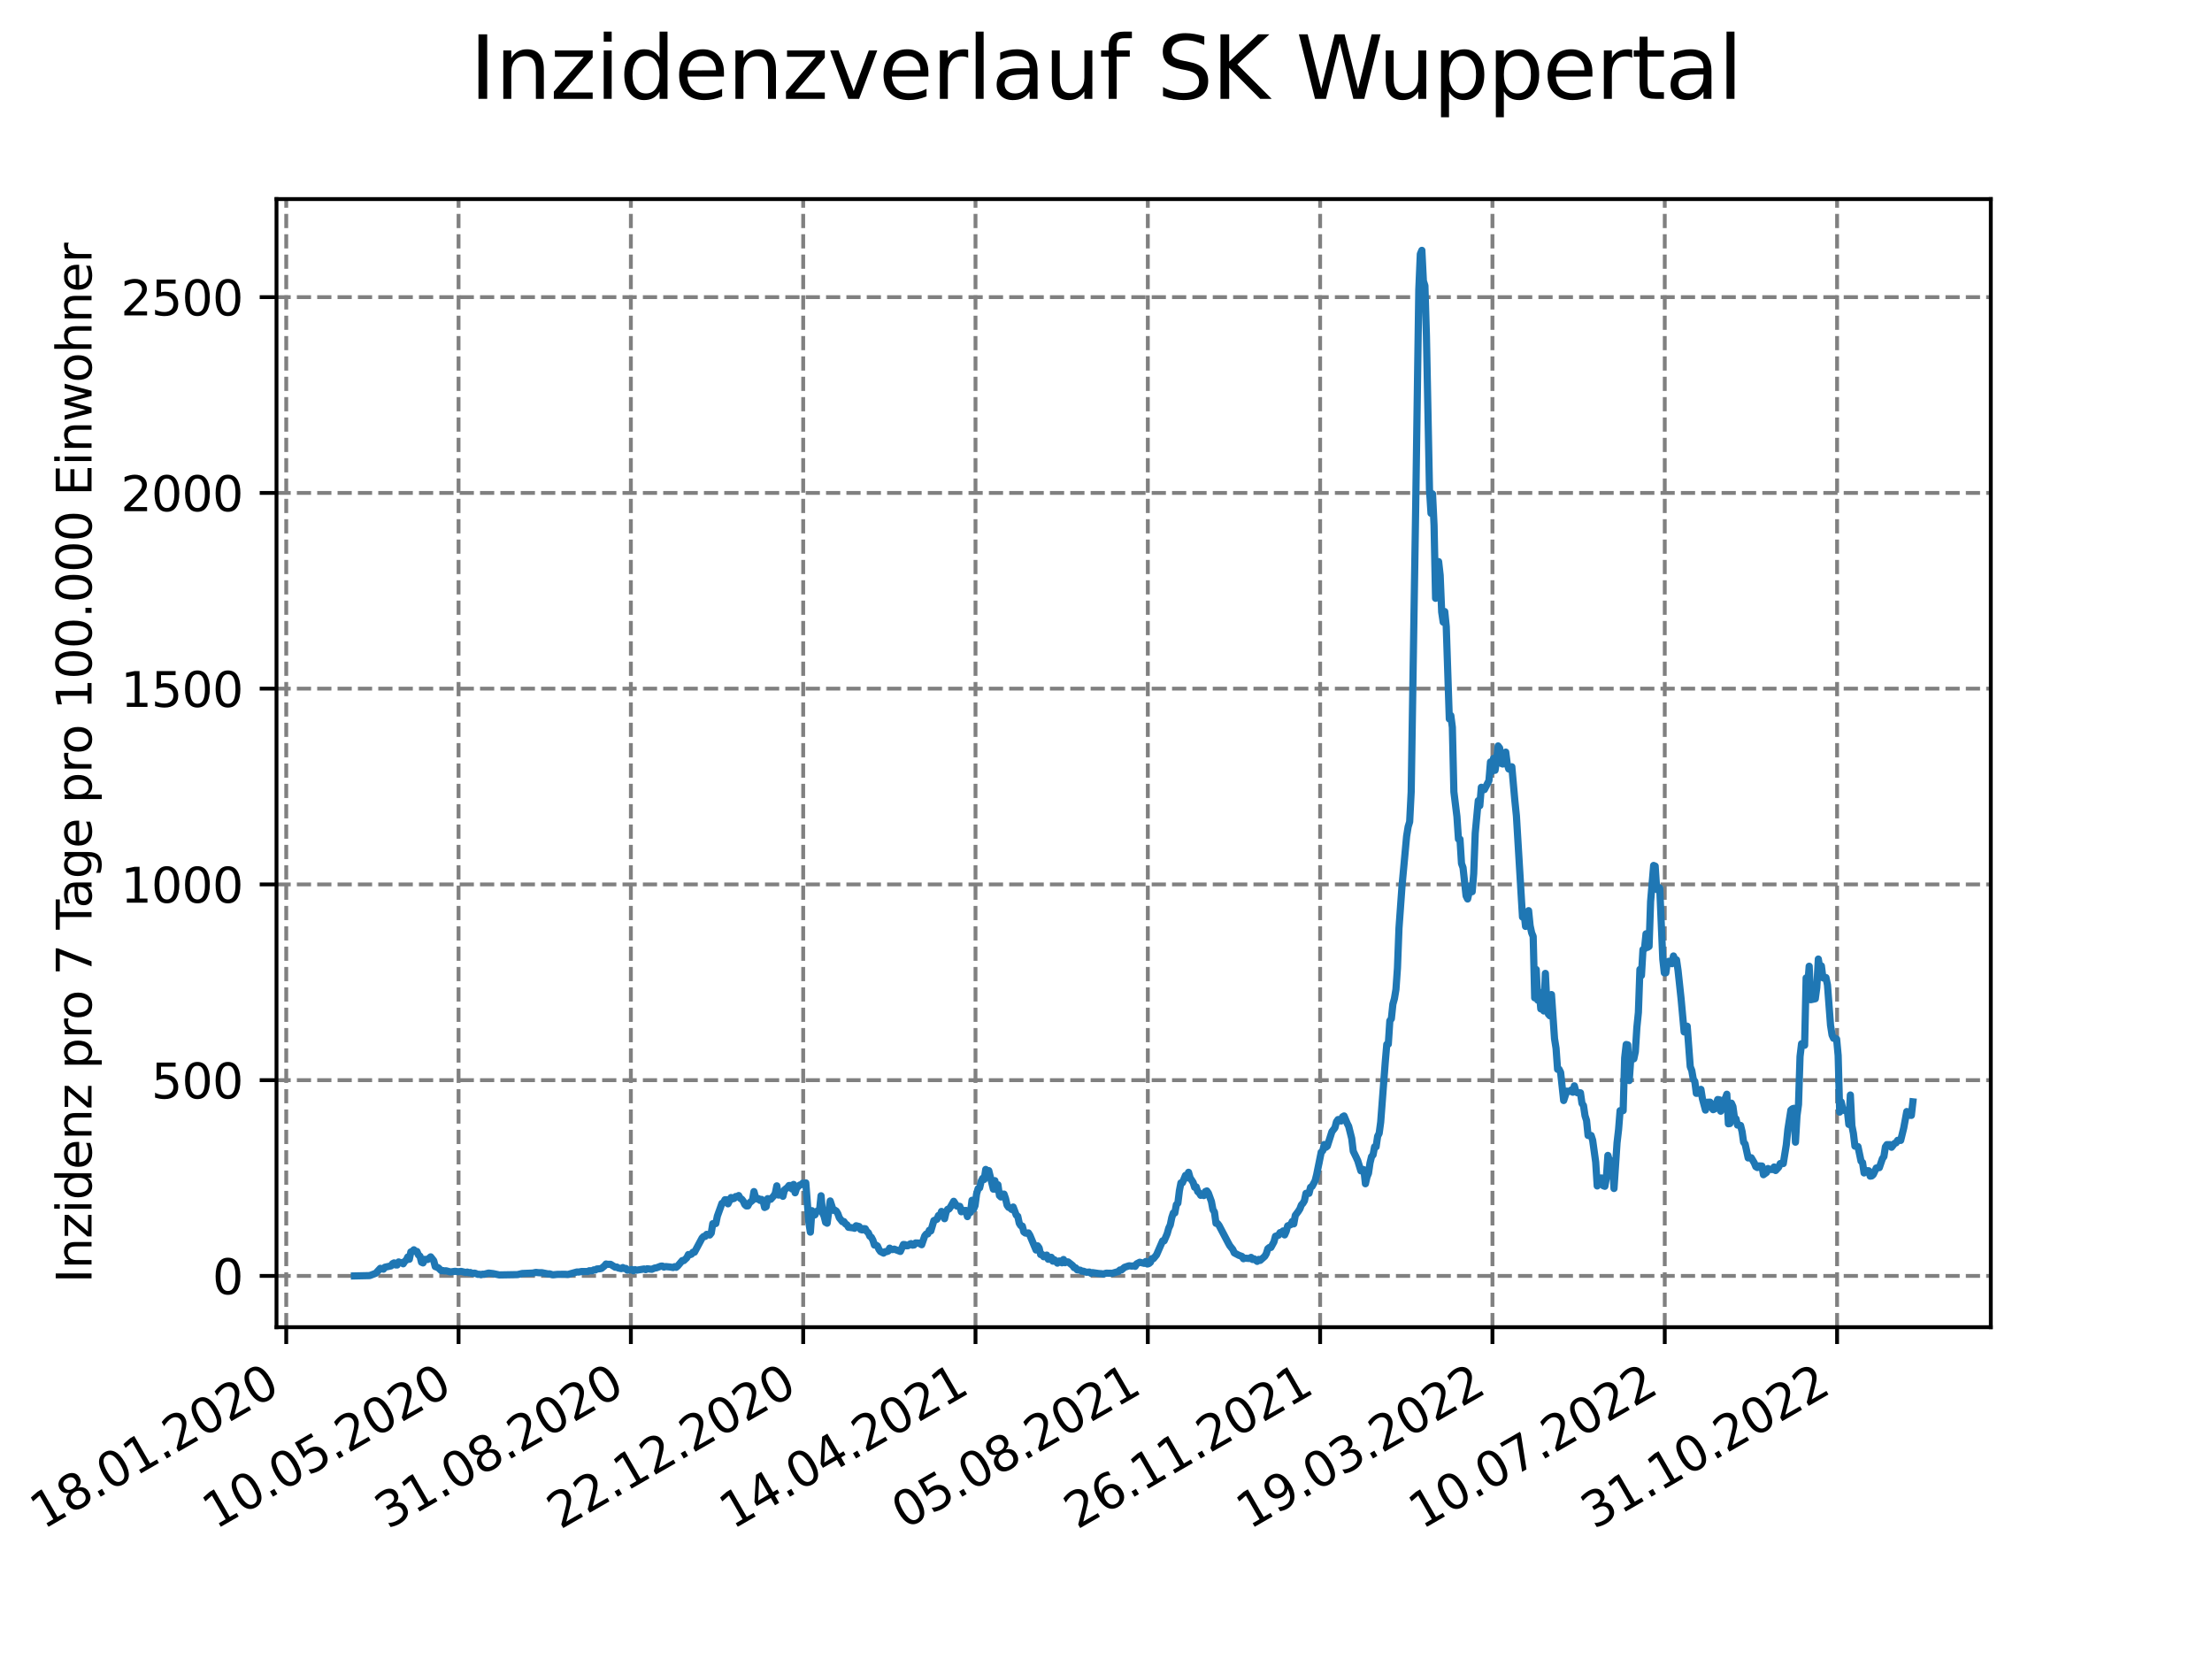<?xml version="1.0" encoding="utf-8" standalone="no"?>
<!DOCTYPE svg PUBLIC "-//W3C//DTD SVG 1.1//EN"
  "http://www.w3.org/Graphics/SVG/1.1/DTD/svg11.dtd">
<svg xmlns:xlink="http://www.w3.org/1999/xlink" width="460.8pt" height="345.6pt" viewBox="0 0 460.8 345.6" xmlns="http://www.w3.org/2000/svg" version="1.1">
 <defs>
  <style type="text/css">*{stroke-linejoin: round; stroke-linecap: butt}</style>
 </defs>
 <g id="figure_1">
  <g id="patch_1">
   <path d="M 0 345.6 
L 460.8 345.6 
L 460.8 0 
L 0 0 
z
" style="fill: #ffffff"/>
  </g>
  <g id="axes_1">
   <g id="patch_2">
    <path d="M 57.6 276.48 
L 414.72 276.48 
L 414.72 41.472 
L 57.6 41.472 
z
" style="fill: #ffffff"/>
   </g>
   <g id="matplotlib.axis_1">
    <g id="xtick_1">
     <g id="line2d_1">
      <path d="M 59.63 276.48 
L 59.63 41.472 
" clip-path="url(#p18bdb02287)" style="fill: none; stroke-dasharray: 2.96,1.28; stroke-dashoffset: 0; stroke: #808080; stroke-width: 0.8"/>
     </g>
     <g id="line2d_2">
      <defs>
       <path id="mb3688a4f84" d="M 0 0 
L 0 3.5 
" style="stroke: #000000; stroke-width: 0.8"/>
      </defs>
      <g>
       <use xlink:href="#mb3688a4f84" x="59.63" y="276.48" style="stroke: #000000; stroke-width: 0.8"/>
      </g>
     </g>
     <g id="text_1">
      <!-- 18.01.2020 -->
      <g transform="translate(9.005 318.689) rotate(-30) scale(0.1 -0.1)">
       <defs>
        <path id="DejaVuSans-31" d="M 794 531 
L 1825 531 
L 1825 4091 
L 703 3866 
L 703 4441 
L 1819 4666 
L 2450 4666 
L 2450 531 
L 3481 531 
L 3481 0 
L 794 0 
L 794 531 
z
" transform="scale(0.016)"/>
        <path id="DejaVuSans-38" d="M 2034 2216 
Q 1584 2216 1326 1975 
Q 1069 1734 1069 1313 
Q 1069 891 1326 650 
Q 1584 409 2034 409 
Q 2484 409 2743 651 
Q 3003 894 3003 1313 
Q 3003 1734 2745 1975 
Q 2488 2216 2034 2216 
z
M 1403 2484 
Q 997 2584 770 2862 
Q 544 3141 544 3541 
Q 544 4100 942 4425 
Q 1341 4750 2034 4750 
Q 2731 4750 3128 4425 
Q 3525 4100 3525 3541 
Q 3525 3141 3298 2862 
Q 3072 2584 2669 2484 
Q 3125 2378 3379 2068 
Q 3634 1759 3634 1313 
Q 3634 634 3220 271 
Q 2806 -91 2034 -91 
Q 1263 -91 848 271 
Q 434 634 434 1313 
Q 434 1759 690 2068 
Q 947 2378 1403 2484 
z
M 1172 3481 
Q 1172 3119 1398 2916 
Q 1625 2713 2034 2713 
Q 2441 2713 2670 2916 
Q 2900 3119 2900 3481 
Q 2900 3844 2670 4047 
Q 2441 4250 2034 4250 
Q 1625 4250 1398 4047 
Q 1172 3844 1172 3481 
z
" transform="scale(0.016)"/>
        <path id="DejaVuSans-2e" d="M 684 794 
L 1344 794 
L 1344 0 
L 684 0 
L 684 794 
z
" transform="scale(0.016)"/>
        <path id="DejaVuSans-30" d="M 2034 4250 
Q 1547 4250 1301 3770 
Q 1056 3291 1056 2328 
Q 1056 1369 1301 889 
Q 1547 409 2034 409 
Q 2525 409 2770 889 
Q 3016 1369 3016 2328 
Q 3016 3291 2770 3770 
Q 2525 4250 2034 4250 
z
M 2034 4750 
Q 2819 4750 3233 4129 
Q 3647 3509 3647 2328 
Q 3647 1150 3233 529 
Q 2819 -91 2034 -91 
Q 1250 -91 836 529 
Q 422 1150 422 2328 
Q 422 3509 836 4129 
Q 1250 4750 2034 4750 
z
" transform="scale(0.016)"/>
        <path id="DejaVuSans-32" d="M 1228 531 
L 3431 531 
L 3431 0 
L 469 0 
L 469 531 
Q 828 903 1448 1529 
Q 2069 2156 2228 2338 
Q 2531 2678 2651 2914 
Q 2772 3150 2772 3378 
Q 2772 3750 2511 3984 
Q 2250 4219 1831 4219 
Q 1534 4219 1204 4116 
Q 875 4013 500 3803 
L 500 4441 
Q 881 4594 1212 4672 
Q 1544 4750 1819 4750 
Q 2544 4750 2975 4387 
Q 3406 4025 3406 3419 
Q 3406 3131 3298 2873 
Q 3191 2616 2906 2266 
Q 2828 2175 2409 1742 
Q 1991 1309 1228 531 
z
" transform="scale(0.016)"/>
       </defs>
       <use xlink:href="#DejaVuSans-31"/>
       <use xlink:href="#DejaVuSans-38" x="63.623"/>
       <use xlink:href="#DejaVuSans-2e" x="127.246"/>
       <use xlink:href="#DejaVuSans-30" x="159.033"/>
       <use xlink:href="#DejaVuSans-31" x="222.656"/>
       <use xlink:href="#DejaVuSans-2e" x="286.279"/>
       <use xlink:href="#DejaVuSans-32" x="318.066"/>
       <use xlink:href="#DejaVuSans-30" x="381.689"/>
       <use xlink:href="#DejaVuSans-32" x="445.312"/>
       <use xlink:href="#DejaVuSans-30" x="508.936"/>
      </g>
     </g>
    </g>
    <g id="xtick_2">
     <g id="line2d_3">
      <path d="M 95.527 276.48 
L 95.527 41.472 
" clip-path="url(#p18bdb02287)" style="fill: none; stroke-dasharray: 2.96,1.28; stroke-dashoffset: 0; stroke: #808080; stroke-width: 0.8"/>
     </g>
     <g id="line2d_4">
      <g>
       <use xlink:href="#mb3688a4f84" x="95.527" y="276.48" style="stroke: #000000; stroke-width: 0.8"/>
      </g>
     </g>
     <g id="text_2">
      <!-- 10.05.2020 -->
      <g transform="translate(44.901 318.689) rotate(-30) scale(0.1 -0.1)">
       <defs>
        <path id="DejaVuSans-35" d="M 691 4666 
L 3169 4666 
L 3169 4134 
L 1269 4134 
L 1269 2991 
Q 1406 3038 1543 3061 
Q 1681 3084 1819 3084 
Q 2600 3084 3056 2656 
Q 3513 2228 3513 1497 
Q 3513 744 3044 326 
Q 2575 -91 1722 -91 
Q 1428 -91 1123 -41 
Q 819 9 494 109 
L 494 744 
Q 775 591 1075 516 
Q 1375 441 1709 441 
Q 2250 441 2565 725 
Q 2881 1009 2881 1497 
Q 2881 1984 2565 2268 
Q 2250 2553 1709 2553 
Q 1456 2553 1204 2497 
Q 953 2441 691 2322 
L 691 4666 
z
" transform="scale(0.016)"/>
       </defs>
       <use xlink:href="#DejaVuSans-31"/>
       <use xlink:href="#DejaVuSans-30" x="63.623"/>
       <use xlink:href="#DejaVuSans-2e" x="127.246"/>
       <use xlink:href="#DejaVuSans-30" x="159.033"/>
       <use xlink:href="#DejaVuSans-35" x="222.656"/>
       <use xlink:href="#DejaVuSans-2e" x="286.279"/>
       <use xlink:href="#DejaVuSans-32" x="318.066"/>
       <use xlink:href="#DejaVuSans-30" x="381.689"/>
       <use xlink:href="#DejaVuSans-32" x="445.312"/>
       <use xlink:href="#DejaVuSans-30" x="508.936"/>
      </g>
     </g>
    </g>
    <g id="xtick_3">
     <g id="line2d_5">
      <path d="M 131.423 276.48 
L 131.423 41.472 
" clip-path="url(#p18bdb02287)" style="fill: none; stroke-dasharray: 2.96,1.28; stroke-dashoffset: 0; stroke: #808080; stroke-width: 0.8"/>
     </g>
     <g id="line2d_6">
      <g>
       <use xlink:href="#mb3688a4f84" x="131.423" y="276.48" style="stroke: #000000; stroke-width: 0.8"/>
      </g>
     </g>
     <g id="text_3">
      <!-- 31.08.2020 -->
      <g transform="translate(80.798 318.689) rotate(-30) scale(0.1 -0.1)">
       <defs>
        <path id="DejaVuSans-33" d="M 2597 2516 
Q 3050 2419 3304 2112 
Q 3559 1806 3559 1356 
Q 3559 666 3084 287 
Q 2609 -91 1734 -91 
Q 1441 -91 1130 -33 
Q 819 25 488 141 
L 488 750 
Q 750 597 1062 519 
Q 1375 441 1716 441 
Q 2309 441 2620 675 
Q 2931 909 2931 1356 
Q 2931 1769 2642 2001 
Q 2353 2234 1838 2234 
L 1294 2234 
L 1294 2753 
L 1863 2753 
Q 2328 2753 2575 2939 
Q 2822 3125 2822 3475 
Q 2822 3834 2567 4026 
Q 2313 4219 1838 4219 
Q 1578 4219 1281 4162 
Q 984 4106 628 3988 
L 628 4550 
Q 988 4650 1302 4700 
Q 1616 4750 1894 4750 
Q 2613 4750 3031 4423 
Q 3450 4097 3450 3541 
Q 3450 3153 3228 2886 
Q 3006 2619 2597 2516 
z
" transform="scale(0.016)"/>
       </defs>
       <use xlink:href="#DejaVuSans-33"/>
       <use xlink:href="#DejaVuSans-31" x="63.623"/>
       <use xlink:href="#DejaVuSans-2e" x="127.246"/>
       <use xlink:href="#DejaVuSans-30" x="159.033"/>
       <use xlink:href="#DejaVuSans-38" x="222.656"/>
       <use xlink:href="#DejaVuSans-2e" x="286.279"/>
       <use xlink:href="#DejaVuSans-32" x="318.066"/>
       <use xlink:href="#DejaVuSans-30" x="381.689"/>
       <use xlink:href="#DejaVuSans-32" x="445.312"/>
       <use xlink:href="#DejaVuSans-30" x="508.936"/>
      </g>
     </g>
    </g>
    <g id="xtick_4">
     <g id="line2d_7">
      <path d="M 167.319 276.48 
L 167.319 41.472 
" clip-path="url(#p18bdb02287)" style="fill: none; stroke-dasharray: 2.96,1.28; stroke-dashoffset: 0; stroke: #808080; stroke-width: 0.8"/>
     </g>
     <g id="line2d_8">
      <g>
       <use xlink:href="#mb3688a4f84" x="167.319" y="276.48" style="stroke: #000000; stroke-width: 0.8"/>
      </g>
     </g>
     <g id="text_4">
      <!-- 22.12.2020 -->
      <g transform="translate(116.694 318.689) rotate(-30) scale(0.1 -0.1)">
       <use xlink:href="#DejaVuSans-32"/>
       <use xlink:href="#DejaVuSans-32" x="63.623"/>
       <use xlink:href="#DejaVuSans-2e" x="127.246"/>
       <use xlink:href="#DejaVuSans-31" x="159.033"/>
       <use xlink:href="#DejaVuSans-32" x="222.656"/>
       <use xlink:href="#DejaVuSans-2e" x="286.279"/>
       <use xlink:href="#DejaVuSans-32" x="318.066"/>
       <use xlink:href="#DejaVuSans-30" x="381.689"/>
       <use xlink:href="#DejaVuSans-32" x="445.312"/>
       <use xlink:href="#DejaVuSans-30" x="508.936"/>
      </g>
     </g>
    </g>
    <g id="xtick_5">
     <g id="line2d_9">
      <path d="M 203.215 276.48 
L 203.215 41.472 
" clip-path="url(#p18bdb02287)" style="fill: none; stroke-dasharray: 2.96,1.28; stroke-dashoffset: 0; stroke: #808080; stroke-width: 0.8"/>
     </g>
     <g id="line2d_10">
      <g>
       <use xlink:href="#mb3688a4f84" x="203.215" y="276.48" style="stroke: #000000; stroke-width: 0.8"/>
      </g>
     </g>
     <g id="text_5">
      <!-- 14.04.2021 -->
      <g transform="translate(152.59 318.689) rotate(-30) scale(0.1 -0.1)">
       <defs>
        <path id="DejaVuSans-34" d="M 2419 4116 
L 825 1625 
L 2419 1625 
L 2419 4116 
z
M 2253 4666 
L 3047 4666 
L 3047 1625 
L 3713 1625 
L 3713 1100 
L 3047 1100 
L 3047 0 
L 2419 0 
L 2419 1100 
L 313 1100 
L 313 1709 
L 2253 4666 
z
" transform="scale(0.016)"/>
       </defs>
       <use xlink:href="#DejaVuSans-31"/>
       <use xlink:href="#DejaVuSans-34" x="63.623"/>
       <use xlink:href="#DejaVuSans-2e" x="127.246"/>
       <use xlink:href="#DejaVuSans-30" x="159.033"/>
       <use xlink:href="#DejaVuSans-34" x="222.656"/>
       <use xlink:href="#DejaVuSans-2e" x="286.279"/>
       <use xlink:href="#DejaVuSans-32" x="318.066"/>
       <use xlink:href="#DejaVuSans-30" x="381.689"/>
       <use xlink:href="#DejaVuSans-32" x="445.312"/>
       <use xlink:href="#DejaVuSans-31" x="508.936"/>
      </g>
     </g>
    </g>
    <g id="xtick_6">
     <g id="line2d_11">
      <path d="M 239.112 276.48 
L 239.112 41.472 
" clip-path="url(#p18bdb02287)" style="fill: none; stroke-dasharray: 2.96,1.28; stroke-dashoffset: 0; stroke: #808080; stroke-width: 0.8"/>
     </g>
     <g id="line2d_12">
      <g>
       <use xlink:href="#mb3688a4f84" x="239.112" y="276.48" style="stroke: #000000; stroke-width: 0.8"/>
      </g>
     </g>
     <g id="text_6">
      <!-- 05.08.2021 -->
      <g transform="translate(188.486 318.689) rotate(-30) scale(0.1 -0.1)">
       <use xlink:href="#DejaVuSans-30"/>
       <use xlink:href="#DejaVuSans-35" x="63.623"/>
       <use xlink:href="#DejaVuSans-2e" x="127.246"/>
       <use xlink:href="#DejaVuSans-30" x="159.033"/>
       <use xlink:href="#DejaVuSans-38" x="222.656"/>
       <use xlink:href="#DejaVuSans-2e" x="286.279"/>
       <use xlink:href="#DejaVuSans-32" x="318.066"/>
       <use xlink:href="#DejaVuSans-30" x="381.689"/>
       <use xlink:href="#DejaVuSans-32" x="445.312"/>
       <use xlink:href="#DejaVuSans-31" x="508.936"/>
      </g>
     </g>
    </g>
    <g id="xtick_7">
     <g id="line2d_13">
      <path d="M 275.008 276.48 
L 275.008 41.472 
" clip-path="url(#p18bdb02287)" style="fill: none; stroke-dasharray: 2.96,1.28; stroke-dashoffset: 0; stroke: #808080; stroke-width: 0.8"/>
     </g>
     <g id="line2d_14">
      <g>
       <use xlink:href="#mb3688a4f84" x="275.008" y="276.48" style="stroke: #000000; stroke-width: 0.8"/>
      </g>
     </g>
     <g id="text_7">
      <!-- 26.11.2021 -->
      <g transform="translate(224.383 318.689) rotate(-30) scale(0.1 -0.1)">
       <defs>
        <path id="DejaVuSans-36" d="M 2113 2584 
Q 1688 2584 1439 2293 
Q 1191 2003 1191 1497 
Q 1191 994 1439 701 
Q 1688 409 2113 409 
Q 2538 409 2786 701 
Q 3034 994 3034 1497 
Q 3034 2003 2786 2293 
Q 2538 2584 2113 2584 
z
M 3366 4563 
L 3366 3988 
Q 3128 4100 2886 4159 
Q 2644 4219 2406 4219 
Q 1781 4219 1451 3797 
Q 1122 3375 1075 2522 
Q 1259 2794 1537 2939 
Q 1816 3084 2150 3084 
Q 2853 3084 3261 2657 
Q 3669 2231 3669 1497 
Q 3669 778 3244 343 
Q 2819 -91 2113 -91 
Q 1303 -91 875 529 
Q 447 1150 447 2328 
Q 447 3434 972 4092 
Q 1497 4750 2381 4750 
Q 2619 4750 2861 4703 
Q 3103 4656 3366 4563 
z
" transform="scale(0.016)"/>
       </defs>
       <use xlink:href="#DejaVuSans-32"/>
       <use xlink:href="#DejaVuSans-36" x="63.623"/>
       <use xlink:href="#DejaVuSans-2e" x="127.246"/>
       <use xlink:href="#DejaVuSans-31" x="159.033"/>
       <use xlink:href="#DejaVuSans-31" x="222.656"/>
       <use xlink:href="#DejaVuSans-2e" x="286.279"/>
       <use xlink:href="#DejaVuSans-32" x="318.066"/>
       <use xlink:href="#DejaVuSans-30" x="381.689"/>
       <use xlink:href="#DejaVuSans-32" x="445.312"/>
       <use xlink:href="#DejaVuSans-31" x="508.936"/>
      </g>
     </g>
    </g>
    <g id="xtick_8">
     <g id="line2d_15">
      <path d="M 310.904 276.48 
L 310.904 41.472 
" clip-path="url(#p18bdb02287)" style="fill: none; stroke-dasharray: 2.96,1.28; stroke-dashoffset: 0; stroke: #808080; stroke-width: 0.8"/>
     </g>
     <g id="line2d_16">
      <g>
       <use xlink:href="#mb3688a4f84" x="310.904" y="276.48" style="stroke: #000000; stroke-width: 0.8"/>
      </g>
     </g>
     <g id="text_8">
      <!-- 19.03.2022 -->
      <g transform="translate(260.279 318.689) rotate(-30) scale(0.1 -0.1)">
       <defs>
        <path id="DejaVuSans-39" d="M 703 97 
L 703 672 
Q 941 559 1184 500 
Q 1428 441 1663 441 
Q 2288 441 2617 861 
Q 2947 1281 2994 2138 
Q 2813 1869 2534 1725 
Q 2256 1581 1919 1581 
Q 1219 1581 811 2004 
Q 403 2428 403 3163 
Q 403 3881 828 4315 
Q 1253 4750 1959 4750 
Q 2769 4750 3195 4129 
Q 3622 3509 3622 2328 
Q 3622 1225 3098 567 
Q 2575 -91 1691 -91 
Q 1453 -91 1209 -44 
Q 966 3 703 97 
z
M 1959 2075 
Q 2384 2075 2632 2365 
Q 2881 2656 2881 3163 
Q 2881 3666 2632 3958 
Q 2384 4250 1959 4250 
Q 1534 4250 1286 3958 
Q 1038 3666 1038 3163 
Q 1038 2656 1286 2365 
Q 1534 2075 1959 2075 
z
" transform="scale(0.016)"/>
       </defs>
       <use xlink:href="#DejaVuSans-31"/>
       <use xlink:href="#DejaVuSans-39" x="63.623"/>
       <use xlink:href="#DejaVuSans-2e" x="127.246"/>
       <use xlink:href="#DejaVuSans-30" x="159.033"/>
       <use xlink:href="#DejaVuSans-33" x="222.656"/>
       <use xlink:href="#DejaVuSans-2e" x="286.279"/>
       <use xlink:href="#DejaVuSans-32" x="318.066"/>
       <use xlink:href="#DejaVuSans-30" x="381.689"/>
       <use xlink:href="#DejaVuSans-32" x="445.312"/>
       <use xlink:href="#DejaVuSans-32" x="508.936"/>
      </g>
     </g>
    </g>
    <g id="xtick_9">
     <g id="line2d_17">
      <path d="M 346.8 276.48 
L 346.8 41.472 
" clip-path="url(#p18bdb02287)" style="fill: none; stroke-dasharray: 2.96,1.28; stroke-dashoffset: 0; stroke: #808080; stroke-width: 0.8"/>
     </g>
     <g id="line2d_18">
      <g>
       <use xlink:href="#mb3688a4f84" x="346.8" y="276.48" style="stroke: #000000; stroke-width: 0.8"/>
      </g>
     </g>
     <g id="text_9">
      <!-- 10.07.2022 -->
      <g transform="translate(296.175 318.689) rotate(-30) scale(0.1 -0.1)">
       <defs>
        <path id="DejaVuSans-37" d="M 525 4666 
L 3525 4666 
L 3525 4397 
L 1831 0 
L 1172 0 
L 2766 4134 
L 525 4134 
L 525 4666 
z
" transform="scale(0.016)"/>
       </defs>
       <use xlink:href="#DejaVuSans-31"/>
       <use xlink:href="#DejaVuSans-30" x="63.623"/>
       <use xlink:href="#DejaVuSans-2e" x="127.246"/>
       <use xlink:href="#DejaVuSans-30" x="159.033"/>
       <use xlink:href="#DejaVuSans-37" x="222.656"/>
       <use xlink:href="#DejaVuSans-2e" x="286.279"/>
       <use xlink:href="#DejaVuSans-32" x="318.066"/>
       <use xlink:href="#DejaVuSans-30" x="381.689"/>
       <use xlink:href="#DejaVuSans-32" x="445.312"/>
       <use xlink:href="#DejaVuSans-32" x="508.936"/>
      </g>
     </g>
    </g>
    <g id="xtick_10">
     <g id="line2d_19">
      <path d="M 382.697 276.48 
L 382.697 41.472 
" clip-path="url(#p18bdb02287)" style="fill: none; stroke-dasharray: 2.96,1.28; stroke-dashoffset: 0; stroke: #808080; stroke-width: 0.8"/>
     </g>
     <g id="line2d_20">
      <g>
       <use xlink:href="#mb3688a4f84" x="382.697" y="276.48" style="stroke: #000000; stroke-width: 0.8"/>
      </g>
     </g>
     <g id="text_10">
      <!-- 31.10.2022 -->
      <g transform="translate(332.071 318.689) rotate(-30) scale(0.1 -0.1)">
       <use xlink:href="#DejaVuSans-33"/>
       <use xlink:href="#DejaVuSans-31" x="63.623"/>
       <use xlink:href="#DejaVuSans-2e" x="127.246"/>
       <use xlink:href="#DejaVuSans-31" x="159.033"/>
       <use xlink:href="#DejaVuSans-30" x="222.656"/>
       <use xlink:href="#DejaVuSans-2e" x="286.279"/>
       <use xlink:href="#DejaVuSans-32" x="318.066"/>
       <use xlink:href="#DejaVuSans-30" x="381.689"/>
       <use xlink:href="#DejaVuSans-32" x="445.312"/>
       <use xlink:href="#DejaVuSans-32" x="508.936"/>
      </g>
     </g>
    </g>
   </g>
   <g id="matplotlib.axis_2">
    <g id="ytick_1">
     <g id="line2d_21">
      <path d="M 57.6 265.798 
L 414.72 265.798 
" clip-path="url(#p18bdb02287)" style="fill: none; stroke-dasharray: 2.96,1.28; stroke-dashoffset: 0; stroke: #808080; stroke-width: 0.8"/>
     </g>
     <g id="line2d_22">
      <defs>
       <path id="md1842b7916" d="M 0 0 
L -3.5 0 
" style="stroke: #000000; stroke-width: 0.8"/>
      </defs>
      <g>
       <use xlink:href="#md1842b7916" x="57.6" y="265.798" style="stroke: #000000; stroke-width: 0.8"/>
      </g>
     </g>
     <g id="text_11">
      <!-- 0 -->
      <g transform="translate(44.237 269.597) scale(0.1 -0.1)">
       <use xlink:href="#DejaVuSans-30"/>
      </g>
     </g>
    </g>
    <g id="ytick_2">
     <g id="line2d_23">
      <path d="M 57.6 225.019 
L 414.72 225.019 
" clip-path="url(#p18bdb02287)" style="fill: none; stroke-dasharray: 2.96,1.28; stroke-dashoffset: 0; stroke: #808080; stroke-width: 0.8"/>
     </g>
     <g id="line2d_24">
      <g>
       <use xlink:href="#md1842b7916" x="57.6" y="225.019" style="stroke: #000000; stroke-width: 0.8"/>
      </g>
     </g>
     <g id="text_12">
      <!-- 500 -->
      <g transform="translate(31.512 228.818) scale(0.1 -0.1)">
       <use xlink:href="#DejaVuSans-35"/>
       <use xlink:href="#DejaVuSans-30" x="63.623"/>
       <use xlink:href="#DejaVuSans-30" x="127.246"/>
      </g>
     </g>
    </g>
    <g id="ytick_3">
     <g id="line2d_25">
      <path d="M 57.6 184.24 
L 414.72 184.24 
" clip-path="url(#p18bdb02287)" style="fill: none; stroke-dasharray: 2.96,1.28; stroke-dashoffset: 0; stroke: #808080; stroke-width: 0.8"/>
     </g>
     <g id="line2d_26">
      <g>
       <use xlink:href="#md1842b7916" x="57.6" y="184.24" style="stroke: #000000; stroke-width: 0.8"/>
      </g>
     </g>
     <g id="text_13">
      <!-- 1000 -->
      <g transform="translate(25.15 188.039) scale(0.1 -0.1)">
       <use xlink:href="#DejaVuSans-31"/>
       <use xlink:href="#DejaVuSans-30" x="63.623"/>
       <use xlink:href="#DejaVuSans-30" x="127.246"/>
       <use xlink:href="#DejaVuSans-30" x="190.869"/>
      </g>
     </g>
    </g>
    <g id="ytick_4">
     <g id="line2d_27">
      <path d="M 57.6 143.461 
L 414.72 143.461 
" clip-path="url(#p18bdb02287)" style="fill: none; stroke-dasharray: 2.96,1.28; stroke-dashoffset: 0; stroke: #808080; stroke-width: 0.8"/>
     </g>
     <g id="line2d_28">
      <g>
       <use xlink:href="#md1842b7916" x="57.6" y="143.461" style="stroke: #000000; stroke-width: 0.8"/>
      </g>
     </g>
     <g id="text_14">
      <!-- 1500 -->
      <g transform="translate(25.15 147.261) scale(0.1 -0.1)">
       <use xlink:href="#DejaVuSans-31"/>
       <use xlink:href="#DejaVuSans-35" x="63.623"/>
       <use xlink:href="#DejaVuSans-30" x="127.246"/>
       <use xlink:href="#DejaVuSans-30" x="190.869"/>
      </g>
     </g>
    </g>
    <g id="ytick_5">
     <g id="line2d_29">
      <path d="M 57.6 102.683 
L 414.72 102.683 
" clip-path="url(#p18bdb02287)" style="fill: none; stroke-dasharray: 2.96,1.28; stroke-dashoffset: 0; stroke: #808080; stroke-width: 0.8"/>
     </g>
     <g id="line2d_30">
      <g>
       <use xlink:href="#md1842b7916" x="57.6" y="102.683" style="stroke: #000000; stroke-width: 0.8"/>
      </g>
     </g>
     <g id="text_15">
      <!-- 2000 -->
      <g transform="translate(25.15 106.482) scale(0.1 -0.1)">
       <use xlink:href="#DejaVuSans-32"/>
       <use xlink:href="#DejaVuSans-30" x="63.623"/>
       <use xlink:href="#DejaVuSans-30" x="127.246"/>
       <use xlink:href="#DejaVuSans-30" x="190.869"/>
      </g>
     </g>
    </g>
    <g id="ytick_6">
     <g id="line2d_31">
      <path d="M 57.6 61.904 
L 414.72 61.904 
" clip-path="url(#p18bdb02287)" style="fill: none; stroke-dasharray: 2.96,1.28; stroke-dashoffset: 0; stroke: #808080; stroke-width: 0.8"/>
     </g>
     <g id="line2d_32">
      <g>
       <use xlink:href="#md1842b7916" x="57.6" y="61.904" style="stroke: #000000; stroke-width: 0.8"/>
      </g>
     </g>
     <g id="text_16">
      <!-- 2500 -->
      <g transform="translate(25.15 65.703) scale(0.1 -0.1)">
       <use xlink:href="#DejaVuSans-32"/>
       <use xlink:href="#DejaVuSans-35" x="63.623"/>
       <use xlink:href="#DejaVuSans-30" x="127.246"/>
       <use xlink:href="#DejaVuSans-30" x="190.869"/>
      </g>
     </g>
    </g>
    <g id="text_17">
     <!-- Inzidenz pro 7 Tage pro 100.000 Einwohner -->
     <g transform="translate(19.07 267.301) rotate(-90) scale(0.1 -0.1)">
      <defs>
       <path id="DejaVuSans-49" d="M 628 4666 
L 1259 4666 
L 1259 0 
L 628 0 
L 628 4666 
z
" transform="scale(0.016)"/>
       <path id="DejaVuSans-6e" d="M 3513 2113 
L 3513 0 
L 2938 0 
L 2938 2094 
Q 2938 2591 2744 2837 
Q 2550 3084 2163 3084 
Q 1697 3084 1428 2787 
Q 1159 2491 1159 1978 
L 1159 0 
L 581 0 
L 581 3500 
L 1159 3500 
L 1159 2956 
Q 1366 3272 1645 3428 
Q 1925 3584 2291 3584 
Q 2894 3584 3203 3211 
Q 3513 2838 3513 2113 
z
" transform="scale(0.016)"/>
       <path id="DejaVuSans-7a" d="M 353 3500 
L 3084 3500 
L 3084 2975 
L 922 459 
L 3084 459 
L 3084 0 
L 275 0 
L 275 525 
L 2438 3041 
L 353 3041 
L 353 3500 
z
" transform="scale(0.016)"/>
       <path id="DejaVuSans-69" d="M 603 3500 
L 1178 3500 
L 1178 0 
L 603 0 
L 603 3500 
z
M 603 4863 
L 1178 4863 
L 1178 4134 
L 603 4134 
L 603 4863 
z
" transform="scale(0.016)"/>
       <path id="DejaVuSans-64" d="M 2906 2969 
L 2906 4863 
L 3481 4863 
L 3481 0 
L 2906 0 
L 2906 525 
Q 2725 213 2448 61 
Q 2172 -91 1784 -91 
Q 1150 -91 751 415 
Q 353 922 353 1747 
Q 353 2572 751 3078 
Q 1150 3584 1784 3584 
Q 2172 3584 2448 3432 
Q 2725 3281 2906 2969 
z
M 947 1747 
Q 947 1113 1208 752 
Q 1469 391 1925 391 
Q 2381 391 2643 752 
Q 2906 1113 2906 1747 
Q 2906 2381 2643 2742 
Q 2381 3103 1925 3103 
Q 1469 3103 1208 2742 
Q 947 2381 947 1747 
z
" transform="scale(0.016)"/>
       <path id="DejaVuSans-65" d="M 3597 1894 
L 3597 1613 
L 953 1613 
Q 991 1019 1311 708 
Q 1631 397 2203 397 
Q 2534 397 2845 478 
Q 3156 559 3463 722 
L 3463 178 
Q 3153 47 2828 -22 
Q 2503 -91 2169 -91 
Q 1331 -91 842 396 
Q 353 884 353 1716 
Q 353 2575 817 3079 
Q 1281 3584 2069 3584 
Q 2775 3584 3186 3129 
Q 3597 2675 3597 1894 
z
M 3022 2063 
Q 3016 2534 2758 2815 
Q 2500 3097 2075 3097 
Q 1594 3097 1305 2825 
Q 1016 2553 972 2059 
L 3022 2063 
z
" transform="scale(0.016)"/>
       <path id="DejaVuSans-20" transform="scale(0.016)"/>
       <path id="DejaVuSans-70" d="M 1159 525 
L 1159 -1331 
L 581 -1331 
L 581 3500 
L 1159 3500 
L 1159 2969 
Q 1341 3281 1617 3432 
Q 1894 3584 2278 3584 
Q 2916 3584 3314 3078 
Q 3713 2572 3713 1747 
Q 3713 922 3314 415 
Q 2916 -91 2278 -91 
Q 1894 -91 1617 61 
Q 1341 213 1159 525 
z
M 3116 1747 
Q 3116 2381 2855 2742 
Q 2594 3103 2138 3103 
Q 1681 3103 1420 2742 
Q 1159 2381 1159 1747 
Q 1159 1113 1420 752 
Q 1681 391 2138 391 
Q 2594 391 2855 752 
Q 3116 1113 3116 1747 
z
" transform="scale(0.016)"/>
       <path id="DejaVuSans-72" d="M 2631 2963 
Q 2534 3019 2420 3045 
Q 2306 3072 2169 3072 
Q 1681 3072 1420 2755 
Q 1159 2438 1159 1844 
L 1159 0 
L 581 0 
L 581 3500 
L 1159 3500 
L 1159 2956 
Q 1341 3275 1631 3429 
Q 1922 3584 2338 3584 
Q 2397 3584 2469 3576 
Q 2541 3569 2628 3553 
L 2631 2963 
z
" transform="scale(0.016)"/>
       <path id="DejaVuSans-6f" d="M 1959 3097 
Q 1497 3097 1228 2736 
Q 959 2375 959 1747 
Q 959 1119 1226 758 
Q 1494 397 1959 397 
Q 2419 397 2687 759 
Q 2956 1122 2956 1747 
Q 2956 2369 2687 2733 
Q 2419 3097 1959 3097 
z
M 1959 3584 
Q 2709 3584 3137 3096 
Q 3566 2609 3566 1747 
Q 3566 888 3137 398 
Q 2709 -91 1959 -91 
Q 1206 -91 779 398 
Q 353 888 353 1747 
Q 353 2609 779 3096 
Q 1206 3584 1959 3584 
z
" transform="scale(0.016)"/>
       <path id="DejaVuSans-54" d="M -19 4666 
L 3928 4666 
L 3928 4134 
L 2272 4134 
L 2272 0 
L 1638 0 
L 1638 4134 
L -19 4134 
L -19 4666 
z
" transform="scale(0.016)"/>
       <path id="DejaVuSans-61" d="M 2194 1759 
Q 1497 1759 1228 1600 
Q 959 1441 959 1056 
Q 959 750 1161 570 
Q 1363 391 1709 391 
Q 2188 391 2477 730 
Q 2766 1069 2766 1631 
L 2766 1759 
L 2194 1759 
z
M 3341 1997 
L 3341 0 
L 2766 0 
L 2766 531 
Q 2569 213 2275 61 
Q 1981 -91 1556 -91 
Q 1019 -91 701 211 
Q 384 513 384 1019 
Q 384 1609 779 1909 
Q 1175 2209 1959 2209 
L 2766 2209 
L 2766 2266 
Q 2766 2663 2505 2880 
Q 2244 3097 1772 3097 
Q 1472 3097 1187 3025 
Q 903 2953 641 2809 
L 641 3341 
Q 956 3463 1253 3523 
Q 1550 3584 1831 3584 
Q 2591 3584 2966 3190 
Q 3341 2797 3341 1997 
z
" transform="scale(0.016)"/>
       <path id="DejaVuSans-67" d="M 2906 1791 
Q 2906 2416 2648 2759 
Q 2391 3103 1925 3103 
Q 1463 3103 1205 2759 
Q 947 2416 947 1791 
Q 947 1169 1205 825 
Q 1463 481 1925 481 
Q 2391 481 2648 825 
Q 2906 1169 2906 1791 
z
M 3481 434 
Q 3481 -459 3084 -895 
Q 2688 -1331 1869 -1331 
Q 1566 -1331 1297 -1286 
Q 1028 -1241 775 -1147 
L 775 -588 
Q 1028 -725 1275 -790 
Q 1522 -856 1778 -856 
Q 2344 -856 2625 -561 
Q 2906 -266 2906 331 
L 2906 616 
Q 2728 306 2450 153 
Q 2172 0 1784 0 
Q 1141 0 747 490 
Q 353 981 353 1791 
Q 353 2603 747 3093 
Q 1141 3584 1784 3584 
Q 2172 3584 2450 3431 
Q 2728 3278 2906 2969 
L 2906 3500 
L 3481 3500 
L 3481 434 
z
" transform="scale(0.016)"/>
       <path id="DejaVuSans-45" d="M 628 4666 
L 3578 4666 
L 3578 4134 
L 1259 4134 
L 1259 2753 
L 3481 2753 
L 3481 2222 
L 1259 2222 
L 1259 531 
L 3634 531 
L 3634 0 
L 628 0 
L 628 4666 
z
" transform="scale(0.016)"/>
       <path id="DejaVuSans-77" d="M 269 3500 
L 844 3500 
L 1563 769 
L 2278 3500 
L 2956 3500 
L 3675 769 
L 4391 3500 
L 4966 3500 
L 4050 0 
L 3372 0 
L 2619 2869 
L 1863 0 
L 1184 0 
L 269 3500 
z
" transform="scale(0.016)"/>
       <path id="DejaVuSans-68" d="M 3513 2113 
L 3513 0 
L 2938 0 
L 2938 2094 
Q 2938 2591 2744 2837 
Q 2550 3084 2163 3084 
Q 1697 3084 1428 2787 
Q 1159 2491 1159 1978 
L 1159 0 
L 581 0 
L 581 4863 
L 1159 4863 
L 1159 2956 
Q 1366 3272 1645 3428 
Q 1925 3584 2291 3584 
Q 2894 3584 3203 3211 
Q 3513 2838 3513 2113 
z
" transform="scale(0.016)"/>
      </defs>
      <use xlink:href="#DejaVuSans-49"/>
      <use xlink:href="#DejaVuSans-6e" x="29.492"/>
      <use xlink:href="#DejaVuSans-7a" x="92.871"/>
      <use xlink:href="#DejaVuSans-69" x="145.361"/>
      <use xlink:href="#DejaVuSans-64" x="173.145"/>
      <use xlink:href="#DejaVuSans-65" x="236.621"/>
      <use xlink:href="#DejaVuSans-6e" x="298.145"/>
      <use xlink:href="#DejaVuSans-7a" x="361.523"/>
      <use xlink:href="#DejaVuSans-20" x="414.014"/>
      <use xlink:href="#DejaVuSans-70" x="445.801"/>
      <use xlink:href="#DejaVuSans-72" x="509.277"/>
      <use xlink:href="#DejaVuSans-6f" x="548.141"/>
      <use xlink:href="#DejaVuSans-20" x="609.322"/>
      <use xlink:href="#DejaVuSans-37" x="641.109"/>
      <use xlink:href="#DejaVuSans-20" x="704.732"/>
      <use xlink:href="#DejaVuSans-54" x="736.52"/>
      <use xlink:href="#DejaVuSans-61" x="781.104"/>
      <use xlink:href="#DejaVuSans-67" x="842.383"/>
      <use xlink:href="#DejaVuSans-65" x="905.859"/>
      <use xlink:href="#DejaVuSans-20" x="967.383"/>
      <use xlink:href="#DejaVuSans-70" x="999.17"/>
      <use xlink:href="#DejaVuSans-72" x="1062.646"/>
      <use xlink:href="#DejaVuSans-6f" x="1101.51"/>
      <use xlink:href="#DejaVuSans-20" x="1162.691"/>
      <use xlink:href="#DejaVuSans-31" x="1194.479"/>
      <use xlink:href="#DejaVuSans-30" x="1258.102"/>
      <use xlink:href="#DejaVuSans-30" x="1321.725"/>
      <use xlink:href="#DejaVuSans-2e" x="1385.348"/>
      <use xlink:href="#DejaVuSans-30" x="1417.135"/>
      <use xlink:href="#DejaVuSans-30" x="1480.758"/>
      <use xlink:href="#DejaVuSans-30" x="1544.381"/>
      <use xlink:href="#DejaVuSans-20" x="1608.004"/>
      <use xlink:href="#DejaVuSans-45" x="1639.791"/>
      <use xlink:href="#DejaVuSans-69" x="1702.975"/>
      <use xlink:href="#DejaVuSans-6e" x="1730.758"/>
      <use xlink:href="#DejaVuSans-77" x="1794.137"/>
      <use xlink:href="#DejaVuSans-6f" x="1875.924"/>
      <use xlink:href="#DejaVuSans-68" x="1937.105"/>
      <use xlink:href="#DejaVuSans-6e" x="2000.484"/>
      <use xlink:href="#DejaVuSans-65" x="2063.863"/>
      <use xlink:href="#DejaVuSans-72" x="2125.387"/>
     </g>
    </g>
   </g>
   <g id="line2d_33">
    <path d="M 73.833 265.798 
L 77.009 265.729 
L 78.28 265.247 
L 79.233 264.213 
L 79.868 264.397 
L 80.186 263.983 
L 81.457 263.708 
L 81.774 263.248 
L 82.092 263.088 
L 82.41 263.501 
L 82.727 263.524 
L 83.045 262.881 
L 83.363 263.042 
L 83.68 263.019 
L 83.998 263.271 
L 84.316 262.766 
L 84.633 262.513 
L 84.951 261.847 
L 85.269 262.33 
L 85.586 260.791 
L 85.904 260.676 
L 86.222 260.355 
L 86.539 260.699 
L 86.857 260.699 
L 87.175 261.434 
L 87.492 261.687 
L 87.81 262.95 
L 88.128 263.088 
L 88.445 262.353 
L 89.081 262.376 
L 89.716 261.824 
L 90.351 262.628 
L 90.669 263.846 
L 91.304 264.098 
L 91.94 264.718 
L 92.257 264.672 
L 92.575 264.764 
L 92.893 264.718 
L 93.846 264.971 
L 94.799 264.833 
L 95.434 264.925 
L 96.069 264.856 
L 97.022 265.086 
L 97.34 264.994 
L 97.658 265.132 
L 97.975 265.086 
L 98.293 265.247 
L 98.928 265.224 
L 99.564 265.476 
L 99.881 265.453 
L 100.199 265.545 
L 100.517 265.43 
L 100.834 265.453 
L 101.787 265.201 
L 102.74 265.316 
L 104.011 265.591 
L 107.823 265.522 
L 108.776 265.293 
L 111 265.201 
L 111.635 265.063 
L 112.27 265.132 
L 112.906 265.132 
L 114.176 265.384 
L 114.494 265.361 
L 115.129 265.568 
L 116.082 265.476 
L 117.671 265.453 
L 118.306 265.499 
L 118.941 265.316 
L 120.212 264.971 
L 120.53 264.994 
L 121.165 264.879 
L 122.436 264.879 
L 122.753 264.718 
L 123.389 264.718 
L 123.706 264.535 
L 124.024 264.558 
L 124.342 264.351 
L 124.977 264.305 
L 125.295 264.236 
L 125.93 263.708 
L 126.248 263.317 
L 126.565 263.386 
L 127.201 263.386 
L 128.154 263.983 
L 128.471 263.937 
L 128.789 264.144 
L 129.424 264.282 
L 129.742 264.052 
L 130.06 264.259 
L 130.377 264.236 
L 130.695 264.604 
L 131.33 264.512 
L 131.648 264.466 
L 131.966 264.718 
L 132.283 264.489 
L 132.601 264.604 
L 134.189 264.351 
L 134.507 264.489 
L 134.825 264.305 
L 135.778 264.42 
L 136.413 264.144 
L 136.731 264.121 
L 137.684 263.754 
L 138.001 263.754 
L 138.319 263.96 
L 138.637 263.846 
L 139.59 263.937 
L 140.225 264.052 
L 140.543 263.869 
L 140.86 264.006 
L 141.178 263.731 
L 142.131 262.605 
L 142.449 262.605 
L 143.084 262.008 
L 143.402 261.342 
L 143.719 261.388 
L 144.037 261.273 
L 144.355 260.86 
L 144.672 260.86 
L 146.261 257.897 
L 146.578 257.575 
L 146.896 257.575 
L 147.214 257.139 
L 147.849 257.277 
L 148.167 256.863 
L 148.484 254.911 
L 149.12 254.888 
L 149.437 253.349 
L 150.073 251.581 
L 150.39 250.685 
L 150.708 250.547 
L 151.026 249.927 
L 151.343 249.927 
L 151.661 250.777 
L 152.296 249.468 
L 152.614 249.744 
L 152.932 249.652 
L 153.249 249.261 
L 153.567 249.261 
L 153.885 249.055 
L 154.202 249.629 
L 154.52 249.812 
L 154.838 250.226 
L 155.155 250.938 
L 155.473 251.213 
L 155.791 251.213 
L 156.108 250.593 
L 156.744 250.065 
L 157.061 248.228 
L 157.379 249.376 
L 157.697 249.767 
L 158.014 249.698 
L 158.332 250.065 
L 158.65 249.858 
L 158.967 250.18 
L 159.285 251.535 
L 159.603 251.374 
L 159.92 249.698 
L 160.556 249.835 
L 161.191 249.123 
L 161.509 248.595 
L 161.826 247.033 
L 162.144 248.94 
L 162.462 248.94 
L 162.779 248.549 
L 163.097 249.215 
L 163.415 247.883 
L 164.05 247.378 
L 164.368 246.964 
L 164.685 246.964 
L 165.003 247.699 
L 165.321 246.735 
L 165.638 248.48 
L 165.956 247.493 
L 166.591 246.873 
L 166.909 246.781 
L 167.227 246.482 
L 167.544 246.574 
L 167.862 246.413 
L 168.497 254.659 
L 168.815 256.68 
L 169.132 252.201 
L 169.45 253.189 
L 169.768 253.074 
L 170.085 252.385 
L 170.403 252.201 
L 170.721 252.201 
L 171.038 249.1 
L 171.356 252.66 
L 171.674 253.349 
L 171.991 254.636 
L 172.309 254.819 
L 172.944 250.18 
L 173.58 252.132 
L 173.897 252.086 
L 174.215 252.293 
L 174.533 252.821 
L 174.85 253.694 
L 175.486 254.498 
L 175.803 254.475 
L 176.121 254.957 
L 176.439 255.141 
L 176.756 255.669 
L 177.709 255.784 
L 178.027 255.876 
L 178.345 255.348 
L 178.98 255.508 
L 179.298 256.129 
L 179.615 256.22 
L 179.933 255.945 
L 180.251 255.968 
L 180.568 256.542 
L 180.886 256.795 
L 181.204 257.53 
L 181.521 257.759 
L 181.839 258.356 
L 182.157 259.367 
L 182.474 259.367 
L 182.792 259.574 
L 183.11 260.286 
L 183.427 260.722 
L 184.063 261.044 
L 184.38 260.745 
L 184.698 260.745 
L 185.016 260.63 
L 185.333 260.01 
L 185.651 260.286 
L 185.969 260.309 
L 186.286 260.217 
L 187.557 260.699 
L 188.192 259.252 
L 188.51 259.275 
L 188.828 259.528 
L 189.145 259.505 
L 189.463 259.206 
L 189.781 259.068 
L 190.098 259.39 
L 190.416 259.344 
L 190.734 258.931 
L 191.369 258.954 
L 192.004 259.298 
L 192.64 257.461 
L 192.957 257.07 
L 193.275 257.047 
L 193.593 256.289 
L 193.91 256.427 
L 194.546 254.268 
L 195.181 253.993 
L 195.499 253.212 
L 195.816 253.304 
L 196.134 252.362 
L 196.452 253.304 
L 196.769 253.878 
L 197.087 252.523 
L 197.405 251.925 
L 197.722 251.834 
L 198.04 251.374 
L 198.675 250.249 
L 199.311 251.236 
L 199.946 251.305 
L 200.264 252.431 
L 200.581 252.086 
L 200.899 252.431 
L 201.217 252.155 
L 201.534 253.441 
L 201.852 252.224 
L 202.17 252.569 
L 202.487 250.042 
L 202.805 251.902 
L 203.123 251.145 
L 203.44 248.71 
L 203.758 247.608 
L 204.076 247.447 
L 204.393 246.092 
L 204.711 245.472 
L 205.029 245.701 
L 205.346 243.611 
L 205.664 245.219 
L 205.982 243.864 
L 206.935 247.722 
L 207.252 245.954 
L 207.57 247.814 
L 207.888 246.804 
L 208.205 249.055 
L 208.523 249.353 
L 208.841 248.756 
L 209.158 248.756 
L 209.476 249.675 
L 209.794 251.076 
L 210.111 251.512 
L 210.429 251.604 
L 210.747 251.948 
L 211.064 251.443 
L 211.7 253.12 
L 212.017 253.372 
L 212.335 254.842 
L 212.653 255.325 
L 212.97 255.417 
L 213.288 256.634 
L 213.606 256.863 
L 213.923 256.909 
L 214.241 256.84 
L 214.559 257.369 
L 215.829 260.4 
L 216.147 259.528 
L 216.465 259.964 
L 216.782 261.342 
L 217.1 261.319 
L 217.418 261.801 
L 217.735 261.779 
L 218.053 261.457 
L 218.371 262.33 
L 219.006 261.916 
L 219.324 262.72 
L 219.641 262.422 
L 220.277 263.134 
L 220.594 262.697 
L 220.912 262.697 
L 221.23 263.065 
L 221.547 262.376 
L 221.865 263.042 
L 222.183 262.858 
L 222.5 262.881 
L 223.453 263.639 
L 223.771 264.075 
L 224.089 264.121 
L 224.406 264.535 
L 225.042 264.604 
L 225.359 264.81 
L 225.677 264.81 
L 226.312 265.04 
L 226.948 264.994 
L 227.265 265.247 
L 227.583 265.109 
L 228.854 265.293 
L 229.489 265.338 
L 229.807 265.407 
L 230.442 265.224 
L 231.713 265.247 
L 232.983 264.879 
L 233.301 264.558 
L 233.619 264.558 
L 234.254 264.006 
L 235.207 263.685 
L 235.842 263.754 
L 236.16 263.685 
L 236.478 263.8 
L 236.795 263.271 
L 237.431 262.95 
L 238.384 263.18 
L 238.701 262.789 
L 239.019 263.317 
L 239.337 263.225 
L 239.654 262.95 
L 239.972 262.192 
L 240.29 262.192 
L 240.925 261.411 
L 242.196 258.494 
L 242.513 258.494 
L 243.149 257.001 
L 243.466 255.853 
L 243.784 255.187 
L 244.102 253.648 
L 244.419 252.683 
L 244.737 252.683 
L 245.055 250.961 
L 245.372 250.639 
L 245.69 248.044 
L 246.008 246.413 
L 246.325 246.39 
L 246.961 244.851 
L 247.278 245.38 
L 247.596 244.208 
L 247.914 245.357 
L 248.549 246.321 
L 248.867 247.332 
L 249.184 247.24 
L 249.502 248.228 
L 249.82 248.503 
L 250.137 249.009 
L 250.455 248.894 
L 250.773 249.055 
L 251.09 248.228 
L 251.408 248.09 
L 251.726 248.549 
L 252.361 250.295 
L 252.679 251.994 
L 252.996 252.5 
L 253.314 254.842 
L 253.632 254.865 
L 253.949 255.279 
L 255.855 258.908 
L 256.173 259.482 
L 256.808 260.286 
L 257.126 260.998 
L 258.079 261.503 
L 258.714 261.733 
L 259.032 262.215 
L 259.35 262.1 
L 260.303 262.169 
L 260.62 261.939 
L 260.938 262.376 
L 261.256 262.238 
L 261.891 262.766 
L 262.209 262.353 
L 262.526 262.559 
L 263.479 261.71 
L 263.797 261.158 
L 264.115 260.125 
L 264.432 259.872 
L 264.75 259.872 
L 265.385 258.701 
L 265.703 257.53 
L 266.338 257.323 
L 266.656 256.772 
L 266.974 256.772 
L 267.291 256.427 
L 267.609 257.254 
L 267.927 256.542 
L 268.244 255.371 
L 268.88 255.118 
L 269.197 254.452 
L 269.515 254.957 
L 269.833 253.189 
L 270.468 252.339 
L 270.786 251.834 
L 271.103 251.007 
L 271.421 250.662 
L 271.739 250.134 
L 272.056 248.595 
L 272.692 248.595 
L 273.009 247.332 
L 273.327 247.148 
L 273.962 245.977 
L 274.28 244.714 
L 275.233 240.028 
L 275.551 239.707 
L 275.868 238.421 
L 276.186 239.018 
L 276.504 238.765 
L 277.457 235.756 
L 278.092 234.93 
L 278.41 233.689 
L 278.727 233.23 
L 279.045 233.23 
L 279.363 233.528 
L 279.68 232.656 
L 279.998 232.472 
L 280.633 234.011 
L 280.951 234.631 
L 281.586 237.157 
L 281.904 239.822 
L 282.539 241.131 
L 282.857 241.843 
L 283.492 243.91 
L 283.81 243.588 
L 284.128 243.68 
L 284.445 246.597 
L 284.763 245.196 
L 285.081 244.415 
L 285.398 242.256 
L 285.716 240.947 
L 286.034 240.58 
L 286.351 238.903 
L 286.669 238.903 
L 286.987 236.698 
L 287.304 236.101 
L 287.622 233.758 
L 288.575 221.241 
L 288.893 217.566 
L 289.21 217.52 
L 289.528 212.651 
L 289.846 212.215 
L 290.163 209.183 
L 290.481 208.035 
L 290.799 206.128 
L 291.116 201.673 
L 291.434 193.358 
L 292.069 184.516 
L 293.022 174.203 
L 293.34 172.228 
L 293.658 171.195 
L 293.975 164.948 
L 294.928 104.773 
L 295.564 60.331 
L 295.881 52.912 
L 296.199 52.154 
L 296.517 58.539 
L 296.834 59.527 
L 297.152 69.977 
L 297.787 101.902 
L 298.105 106.932 
L 298.423 102.889 
L 298.74 109.435 
L 299.058 124.64 
L 299.693 116.991 
L 300.011 119.839 
L 300.329 127.488 
L 300.646 129.601 
L 300.964 127.396 
L 301.282 130.542 
L 301.917 149.766 
L 302.235 149.054 
L 302.552 151.512 
L 302.87 164.948 
L 303.505 170.092 
L 303.823 174.801 
L 304.141 174.824 
L 304.458 179.876 
L 304.776 180.749 
L 305.411 186.629 
L 305.729 187.272 
L 306.364 184.562 
L 306.682 185.756 
L 306.999 182.012 
L 307.317 173.56 
L 307.952 166.785 
L 308.27 167.841 
L 308.588 164.006 
L 308.905 164.327 
L 309.223 164.488 
L 310.176 162.628 
L 310.494 158.723 
L 310.811 160.722 
L 311.129 157.988 
L 311.447 160.469 
L 311.764 158.402 
L 312.082 155.393 
L 312.4 155.829 
L 312.717 159.022 
L 313.035 159.16 
L 313.353 158.494 
L 313.67 156.679 
L 313.988 159.16 
L 314.306 160.193 
L 314.623 160.308 
L 314.941 159.734 
L 315.576 166.831 
L 315.894 169.931 
L 317.165 191.039 
L 317.482 190.097 
L 317.8 192.991 
L 318.118 190.648 
L 318.435 189.707 
L 318.753 192.853 
L 319.071 194.323 
L 319.388 195.081 
L 319.706 207.874 
L 320.024 201.971 
L 320.341 208.356 
L 320.659 206.679 
L 320.977 210.171 
L 321.294 210.171 
L 321.612 210.607 
L 321.93 202.775 
L 322.247 209.206 
L 322.565 211.273 
L 322.883 211.617 
L 323.2 207.185 
L 323.836 216.372 
L 324.153 218.37 
L 324.471 222.757 
L 324.789 222.757 
L 325.106 223.4 
L 325.742 229.257 
L 326.377 227.304 
L 327.012 227.35 
L 327.33 227.052 
L 327.648 227.534 
L 327.965 226.202 
L 328.283 227.35 
L 328.601 227.649 
L 329.236 227.649 
L 329.554 229.854 
L 329.871 230.313 
L 330.189 232.426 
L 330.507 233.414 
L 330.824 236.537 
L 331.46 236.537 
L 331.777 237.525 
L 332.413 242.095 
L 332.73 247.056 
L 333.048 245.403 
L 333.683 245.403 
L 334.001 247.01 
L 334.319 247.125 
L 334.636 245.38 
L 334.954 240.694 
L 335.272 241.843 
L 335.907 241.843 
L 336.225 247.585 
L 336.86 238.076 
L 337.178 235.32 
L 337.495 231.37 
L 338.131 231.37 
L 338.448 220.391 
L 338.766 217.589 
L 339.084 217.658 
L 339.401 225.099 
L 339.719 220.598 
L 340.354 220.575 
L 340.672 219.082 
L 340.99 214.029 
L 341.307 210.906 
L 341.625 201.948 
L 341.943 203.211 
L 342.26 197.814 
L 342.578 197.676 
L 342.896 194.53 
L 343.213 197.355 
L 343.531 197.148 
L 343.849 187.823 
L 344.484 180.29 
L 344.802 180.428 
L 345.119 185.297 
L 345.437 184.791 
L 345.755 184.998 
L 346.39 199.812 
L 346.708 202.66 
L 347.025 202.66 
L 347.343 200.409 
L 347.661 200.249 
L 347.978 200.639 
L 348.296 200.754 
L 348.614 199.146 
L 348.931 199.973 
L 349.249 199.95 
L 349.567 202.155 
L 350.202 208.081 
L 350.837 214.971 
L 351.155 213.753 
L 351.473 213.776 
L 352.108 222.206 
L 352.426 223.009 
L 352.743 224.824 
L 353.061 225.283 
L 353.379 227.764 
L 353.696 227.741 
L 354.332 226.937 
L 354.649 228.912 
L 355.285 231.255 
L 355.602 229.624 
L 356.238 229.601 
L 356.555 230.681 
L 356.873 231.163 
L 357.191 231.025 
L 357.826 229.05 
L 358.144 229.096 
L 358.461 231.484 
L 358.779 230.497 
L 359.097 229.119 
L 359.414 228.843 
L 359.732 227.947 
L 360.05 234.103 
L 360.367 234.057 
L 360.685 229.808 
L 361.003 230.52 
L 361.32 232.862 
L 361.638 233.069 
L 361.956 234.378 
L 362.591 234.447 
L 362.909 235.733 
L 363.226 237.938 
L 363.544 238.329 
L 364.179 241.223 
L 364.815 241.177 
L 365.45 242.256 
L 365.768 243.037 
L 366.085 243.221 
L 366.403 242.876 
L 367.038 242.899 
L 367.356 244.714 
L 367.991 244.254 
L 368.309 243.427 
L 368.627 243.611 
L 369.262 243.634 
L 369.58 243.106 
L 369.897 243.841 
L 370.533 243.152 
L 370.85 242.394 
L 371.486 242.394 
L 372.121 238.466 
L 372.439 235.32 
L 373.074 231.255 
L 373.392 230.979 
L 373.709 230.887 
L 374.027 237.938 
L 374.345 232.426 
L 374.662 230.083 
L 374.98 220.093 
L 375.298 217.428 
L 375.615 217.681 
L 375.933 217.75 
L 376.251 203.717 
L 376.568 205.508 
L 376.886 201.282 
L 377.204 208.264 
L 378.157 208.058 
L 378.474 205.715 
L 378.792 199.789 
L 379.11 201.741 
L 379.427 201.213 
L 379.745 203.694 
L 380.063 203.809 
L 380.38 203.648 
L 380.698 205.187 
L 381.333 213.57 
L 381.651 215.614 
L 381.969 216.303 
L 382.286 216.28 
L 382.604 216.464 
L 382.922 219.886 
L 383.239 231.668 
L 383.557 229.555 
L 383.875 231.002 
L 384.192 231.324 
L 384.828 231.278 
L 385.145 234.24 
L 385.463 228.108 
L 385.781 234.493 
L 386.098 236.101 
L 386.416 238.765 
L 387.051 238.857 
L 387.687 241.889 
L 388.004 242.187 
L 388.322 244.346 
L 388.64 243.864 
L 389.275 243.887 
L 389.593 245.012 
L 389.91 244.966 
L 390.228 244.691 
L 390.863 243.313 
L 391.499 243.244 
L 392.134 241.383 
L 392.452 240.924 
L 392.769 238.903 
L 393.087 238.444 
L 393.722 238.444 
L 394.04 238.995 
L 394.675 238.191 
L 394.993 238.076 
L 395.311 237.548 
L 395.946 237.571 
L 396.581 234.975 
L 397.217 231.553 
L 397.534 232.311 
L 398.17 232.357 
L 398.487 229.532 
L 398.487 229.532 
" clip-path="url(#p18bdb02287)" style="fill: none; stroke: #1f77b4; stroke-width: 1.5; stroke-linecap: square"/>
   </g>
   <g id="patch_3">
    <path d="M 57.6 276.48 
L 57.6 41.472 
" style="fill: none; stroke: #000000; stroke-width: 0.8; stroke-linejoin: miter; stroke-linecap: square"/>
   </g>
   <g id="patch_4">
    <path d="M 414.72 276.48 
L 414.72 41.472 
" style="fill: none; stroke: #000000; stroke-width: 0.8; stroke-linejoin: miter; stroke-linecap: square"/>
   </g>
   <g id="patch_5">
    <path d="M 57.6 276.48 
L 414.72 276.48 
" style="fill: none; stroke: #000000; stroke-width: 0.8; stroke-linejoin: miter; stroke-linecap: square"/>
   </g>
   <g id="patch_6">
    <path d="M 57.6 41.472 
L 414.72 41.472 
" style="fill: none; stroke: #000000; stroke-width: 0.8; stroke-linejoin: miter; stroke-linecap: square"/>
   </g>
  </g>
  <g id="text_18">
   <!-- Inzidenzverlauf SK Wuppertal -->
   <g transform="translate(97.865 20.589) scale(0.18 -0.18)">
    <defs>
     <path id="DejaVuSans-76" d="M 191 3500 
L 800 3500 
L 1894 563 
L 2988 3500 
L 3597 3500 
L 2284 0 
L 1503 0 
L 191 3500 
z
" transform="scale(0.016)"/>
     <path id="DejaVuSans-6c" d="M 603 4863 
L 1178 4863 
L 1178 0 
L 603 0 
L 603 4863 
z
" transform="scale(0.016)"/>
     <path id="DejaVuSans-75" d="M 544 1381 
L 544 3500 
L 1119 3500 
L 1119 1403 
Q 1119 906 1312 657 
Q 1506 409 1894 409 
Q 2359 409 2629 706 
Q 2900 1003 2900 1516 
L 2900 3500 
L 3475 3500 
L 3475 0 
L 2900 0 
L 2900 538 
Q 2691 219 2414 64 
Q 2138 -91 1772 -91 
Q 1169 -91 856 284 
Q 544 659 544 1381 
z
M 1991 3584 
L 1991 3584 
z
" transform="scale(0.016)"/>
     <path id="DejaVuSans-66" d="M 2375 4863 
L 2375 4384 
L 1825 4384 
Q 1516 4384 1395 4259 
Q 1275 4134 1275 3809 
L 1275 3500 
L 2222 3500 
L 2222 3053 
L 1275 3053 
L 1275 0 
L 697 0 
L 697 3053 
L 147 3053 
L 147 3500 
L 697 3500 
L 697 3744 
Q 697 4328 969 4595 
Q 1241 4863 1831 4863 
L 2375 4863 
z
" transform="scale(0.016)"/>
     <path id="DejaVuSans-53" d="M 3425 4513 
L 3425 3897 
Q 3066 4069 2747 4153 
Q 2428 4238 2131 4238 
Q 1616 4238 1336 4038 
Q 1056 3838 1056 3469 
Q 1056 3159 1242 3001 
Q 1428 2844 1947 2747 
L 2328 2669 
Q 3034 2534 3370 2195 
Q 3706 1856 3706 1288 
Q 3706 609 3251 259 
Q 2797 -91 1919 -91 
Q 1588 -91 1214 -16 
Q 841 59 441 206 
L 441 856 
Q 825 641 1194 531 
Q 1563 422 1919 422 
Q 2459 422 2753 634 
Q 3047 847 3047 1241 
Q 3047 1584 2836 1778 
Q 2625 1972 2144 2069 
L 1759 2144 
Q 1053 2284 737 2584 
Q 422 2884 422 3419 
Q 422 4038 858 4394 
Q 1294 4750 2059 4750 
Q 2388 4750 2728 4690 
Q 3069 4631 3425 4513 
z
" transform="scale(0.016)"/>
     <path id="DejaVuSans-4b" d="M 628 4666 
L 1259 4666 
L 1259 2694 
L 3353 4666 
L 4166 4666 
L 1850 2491 
L 4331 0 
L 3500 0 
L 1259 2247 
L 1259 0 
L 628 0 
L 628 4666 
z
" transform="scale(0.016)"/>
     <path id="DejaVuSans-57" d="M 213 4666 
L 850 4666 
L 1831 722 
L 2809 4666 
L 3519 4666 
L 4500 722 
L 5478 4666 
L 6119 4666 
L 4947 0 
L 4153 0 
L 3169 4050 
L 2175 0 
L 1381 0 
L 213 4666 
z
" transform="scale(0.016)"/>
     <path id="DejaVuSans-74" d="M 1172 4494 
L 1172 3500 
L 2356 3500 
L 2356 3053 
L 1172 3053 
L 1172 1153 
Q 1172 725 1289 603 
Q 1406 481 1766 481 
L 2356 481 
L 2356 0 
L 1766 0 
Q 1100 0 847 248 
Q 594 497 594 1153 
L 594 3053 
L 172 3053 
L 172 3500 
L 594 3500 
L 594 4494 
L 1172 4494 
z
" transform="scale(0.016)"/>
    </defs>
    <use xlink:href="#DejaVuSans-49"/>
    <use xlink:href="#DejaVuSans-6e" x="29.492"/>
    <use xlink:href="#DejaVuSans-7a" x="92.871"/>
    <use xlink:href="#DejaVuSans-69" x="145.361"/>
    <use xlink:href="#DejaVuSans-64" x="173.145"/>
    <use xlink:href="#DejaVuSans-65" x="236.621"/>
    <use xlink:href="#DejaVuSans-6e" x="298.145"/>
    <use xlink:href="#DejaVuSans-7a" x="361.523"/>
    <use xlink:href="#DejaVuSans-76" x="414.014"/>
    <use xlink:href="#DejaVuSans-65" x="473.193"/>
    <use xlink:href="#DejaVuSans-72" x="534.717"/>
    <use xlink:href="#DejaVuSans-6c" x="575.83"/>
    <use xlink:href="#DejaVuSans-61" x="603.613"/>
    <use xlink:href="#DejaVuSans-75" x="664.893"/>
    <use xlink:href="#DejaVuSans-66" x="728.271"/>
    <use xlink:href="#DejaVuSans-20" x="763.477"/>
    <use xlink:href="#DejaVuSans-53" x="795.264"/>
    <use xlink:href="#DejaVuSans-4b" x="858.74"/>
    <use xlink:href="#DejaVuSans-20" x="924.316"/>
    <use xlink:href="#DejaVuSans-57" x="956.104"/>
    <use xlink:href="#DejaVuSans-75" x="1051.355"/>
    <use xlink:href="#DejaVuSans-70" x="1114.734"/>
    <use xlink:href="#DejaVuSans-70" x="1178.211"/>
    <use xlink:href="#DejaVuSans-65" x="1241.688"/>
    <use xlink:href="#DejaVuSans-72" x="1303.211"/>
    <use xlink:href="#DejaVuSans-74" x="1344.324"/>
    <use xlink:href="#DejaVuSans-61" x="1383.533"/>
    <use xlink:href="#DejaVuSans-6c" x="1444.812"/>
   </g>
  </g>
 </g>
 <defs>
  <clipPath id="p18bdb02287">
   <rect x="57.6" y="41.472" width="357.12" height="235.008"/>
  </clipPath>
 </defs>
</svg>
